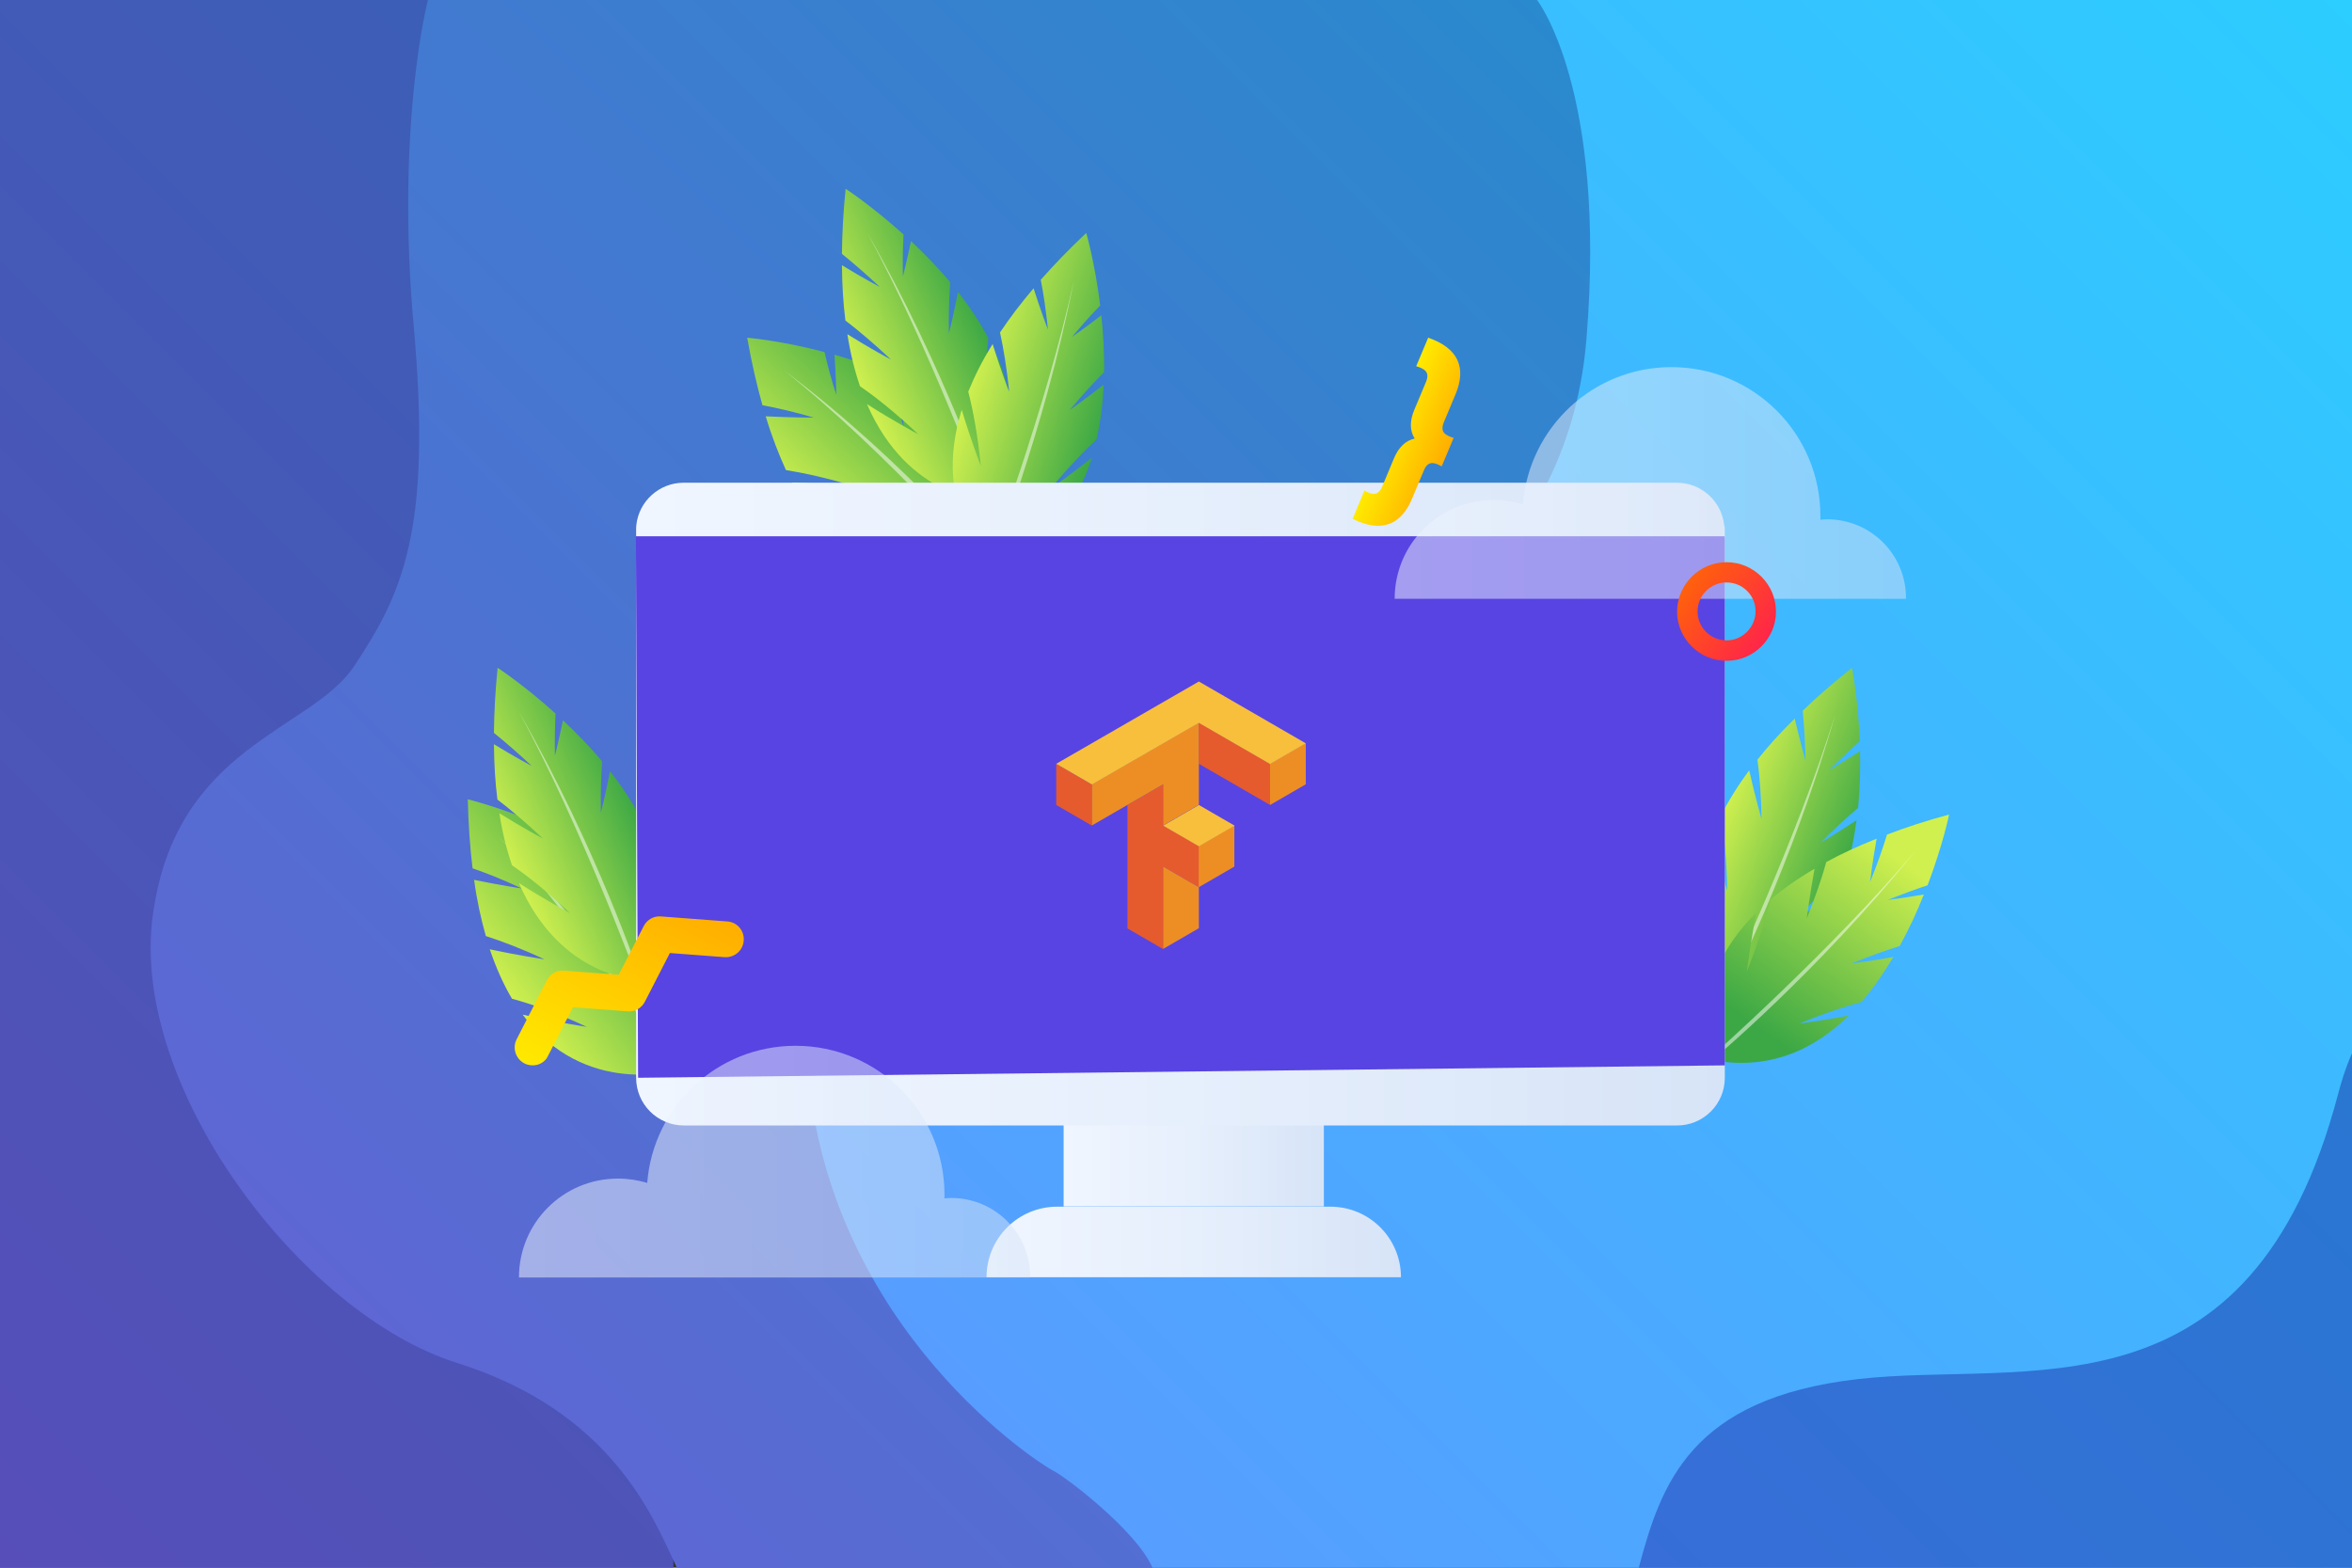 <?xml version="1.0" encoding="utf-8"?>
<!-- Generator: Adobe Illustrator 23.0.2, SVG Export Plug-In . SVG Version: 6.00 Build 0)  -->
<svg version="1.1" id="Layer_1" xmlns="http://www.w3.org/2000/svg" xmlns:xlink="http://www.w3.org/1999/xlink" x="0px" y="0px"
	 viewBox="0 0 1080 720" enable-background="new 0 0 1080 720" xml:space="preserve">
<rect x="0" y="0" width="1080" height="720" fill="#333333" stroke="none"/>
<g>
	<linearGradient id="SVGID_1_" gradientUnits="userSpaceOnUse" x1="-102.708" y1="617.292" x2="411.875" y2="102.708">
		<stop  offset="0" style="stop-color:#574EB9"/>
		<stop  offset="1" style="stop-color:#3960B6"/>
	</linearGradient>
	<rect fill="url(#SVGID_1_)" width="309.2" height="720"/>
	<linearGradient id="SVGID_2_" gradientUnits="userSpaceOnUse" x1="212.014" y1="652.721" x2="838.766" y2="25.97">
		<stop  offset="0" style="stop-color:#5E67D4"/>
		<stop  offset="1" style="stop-color:#258DCD"/>
	</linearGradient>
	<path fill="url(#SVGID_2_)" d="M310.8,720c-11.2-23.9-30-71.7-101.1-94.1C138.5,603.4,59.8,499.5,70.1,420.9s72.8-85,92.7-115.2
		c21.9-33.2,35.6-61.8,27.2-155.4S196.5,0,196.5,0h616.3v720H310.8z"/>
	<linearGradient id="SVGID_3_" gradientUnits="userSpaceOnUse" x1="526.621" y1="726.307" x2="1166.439" y2="86.489">
		<stop  offset="0" style="stop-color:#579DFF"/>
		<stop  offset="1" style="stop-color:#2CCDFF"/>
	</linearGradient>
	<path fill="url(#SVGID_3_)" d="M529.2,720c-7.4-17.1-40.4-42.1-45.5-44.5S380.5,611.3,370.8,490s182.6-159.3,214.6-167.2
		c32-7.8,133.9-52.7,143.1-167.3C737.8,40.8,705.8,0,705.8,0H1080v483.8V720H529.2z"/>
	<linearGradient id="SVGID_4_" gradientUnits="userSpaceOnUse" x1="827.062" y1="794.547" x2="1108.901" y2="512.708">
		<stop  offset="0" style="stop-color:#376ED8"/>
		<stop  offset="1" style="stop-color:#2977D1"/>
	</linearGradient>
	<path fill="url(#SVGID_4_)" d="M752.5,720c10.2-38.4,23.7-77.8,100.5-86.6s180.6,21.4,220.6-130.9c3.1-11.9,6.4-18.7,6.4-18.7V720
		H752.5z"/>
</g>
<g>
	<g>
		
			<linearGradient id="SVGID_5_" gradientUnits="userSpaceOnUse" x1="83.585" y1="354.966" x2="164.015" y2="354.966" gradientTransform="matrix(0.799 -0.601 -0.601 -0.799 377.144 787.37)">
			<stop  offset="0" style="stop-color:#D0F04F"/>
			<stop  offset="1" style="stop-color:#3CA845"/>
		</linearGradient>
		<path fill="url(#SVGID_5_)" d="M306.5,420.5c13.3,18.2,18.4,41.5,4.4,70.9c0,0-42.3,13.1-70.9-25.4c14.7,3.4,29,5.5,29.4,5.6
			c-13.6-6.4-25.1-10.4-34.3-12.9c0,0,0,0,0,0c-3.8-6.4-7.2-13.9-10.2-22.7c13.1,2.8,24.7,4.5,25.1,4.6
			c-10.2-4.8-19.2-8.2-26.9-10.7c-2.2-7.7-4.1-16.2-5.4-25.8c11.7,2.4,21.4,3.9,21.8,3.9c-8.3-3.9-15.8-6.9-22.5-9.2
			c-1.2-9.6-1.9-20.1-2.2-31.7c0,0,15.3,3.7,34.1,11.9c0.4,6.1,1.2,12.8,2.4,20.2c0-0.3,1.1-8.1,2-18.3c7.7,3.5,15.9,7.8,23.8,12.9
			l0,0c0.4,7.2,1.2,15.4,2.6,24.6c0-0.3,1.3-9.7,2.2-21.3c7,4.9,13.6,10.5,19.3,16.8c0.1,8.7,0.9,19.3,2.9,31.8
			C304,445.2,305.6,433.8,306.5,420.5z"/>
		<g opacity="0.5">
			<path fill="#FFFFFF" d="M311.7,490.9l-1.5,1c-0.4-0.6-39.9-63.1-81.1-107.5l0,0l0,0C280.1,436.4,311.3,490.3,311.7,490.9z"/>
		</g>
	</g>
	<g>
		
			<linearGradient id="SVGID_6_" gradientUnits="userSpaceOnUse" x1="144.272" y1="364.397" x2="224.694" y2="364.397" gradientTransform="matrix(0.723 -0.319 -0.404 -0.915 274.76 770.573)">
			<stop  offset="0" style="stop-color:#D0F04F"/>
			<stop  offset="1" style="stop-color:#3CA845"/>
		</linearGradient>
		<path fill="url(#SVGID_6_)" d="M297.9,383.2c8.9,20.7,10.4,43.8-4.3,66.8c0,0-36.2-0.4-55.3-44.4c11.7,7.5,23.1,13.6,23.5,13.8
			c-10.5-9.9-19.4-17-26.7-22c0,0,0,0,0,0c-2.4-7-4.4-14.9-5.8-23.9c10.4,6.5,19.7,11.5,20,11.6c-7.9-7.4-14.9-13.3-20.9-17.9
			c-1-7.7-1.5-16.2-1.6-25.4c9.3,5.7,17.2,9.9,17.4,10c-6.4-6-12.2-11-17.4-15.2c0.1-9.2,0.6-19.1,1.7-29.9c0,0,12.1,7.9,26.6,21
			c-0.3,5.7-0.4,12.2-0.3,19.4c0.1-0.3,1.8-7.2,3.7-16.3c5.9,5.6,12.2,11.9,18,18.9l0,0c-0.5,6.7-0.7,14.5-0.6,23.5
			c0.1-0.3,2.2-8.6,4.2-19c5.2,6.6,10,13.7,13.9,21.2c-0.9,8.1-1.4,18.1-1.2,30.2C293.1,405.3,295.6,395.1,297.9,383.2z"/>
		<g opacity="0.5">
			<path fill="#FFFFFF" d="M294.2,449.7l-1.3,0.5c-0.3-0.7-25.7-70-54.5-123.1l0,0l0,0C274.4,390,294,449,294.2,449.7z"/>
		</g>
	</g>
	<g>
		
			<linearGradient id="SVGID_7_" gradientUnits="userSpaceOnUse" x1="305.927" y1="488.237" x2="386.352" y2="488.237" gradientTransform="matrix(0.699 -0.715 -0.715 -0.699 506.849 798.154)">
			<stop  offset="0" style="stop-color:#D0F04F"/>
			<stop  offset="1" style="stop-color:#3CA845"/>
		</linearGradient>
		<path fill="url(#SVGID_7_)" d="M441.9,194c15.9,16,24.5,38.3,15.1,69.4c0,0-39.9,19.4-73.9-14.4c15.1,1.1,29.5,1.1,29.9,1.1
			c-14.5-4.2-26.4-6.5-35.8-7.6c0,0,0,0,0,0c-4.7-5.7-9.3-12.6-13.5-20.9c13.4,0.8,25.1,0.8,25.5,0.8c-10.8-3.2-20.2-5.2-28.3-6.5
			c-3.3-7.2-6.5-15.4-9.3-24.7c11.9,0.6,21.8,0.6,22.1,0.6c-8.8-2.6-16.7-4.4-23.6-5.7c-2.6-9.3-5-19.6-7-31c0,0,15.6,1.3,35.5,6.6
			c1.4,5.9,3.1,12.5,5.4,19.6c0-0.3-0.1-8.2-0.8-18.4c8.2,2.3,16.9,5.4,25.4,9.2l0,0c1.5,7,3.5,15,6.3,23.9c0-0.3-0.2-9.8-1-21.4
			c7.7,3.8,15,8.3,21.6,13.7c1.5,8.6,3.8,18.9,7.6,31C443.2,218.9,443,207.3,441.9,194z"/>
		<g opacity="0.5">
			<path fill="#FFFFFF" d="M457.7,262.9l-1.3,1.2c-0.5-0.5-49-56.3-96.4-94l0,0l0,0C418.2,213.8,457.2,262.3,457.7,262.9z"/>
		</g>
	</g>
	<g>
		
			<linearGradient id="SVGID_8_" gradientUnits="userSpaceOnUse" x1="441.848" y1="501.121" x2="522.27" y2="501.121" gradientTransform="matrix(0.723 -0.319 -0.404 -0.915 274.76 770.573)">
			<stop  offset="0" style="stop-color:#D0F04F"/>
			<stop  offset="1" style="stop-color:#3CA845"/>
		</linearGradient>
		<path fill="url(#SVGID_8_)" d="M457.7,163.2c8.9,20.7,10.4,43.8-4.3,66.8c0,0-36.2-0.4-55.3-44.4c11.7,7.5,23.1,13.6,23.5,13.8
			c-10.5-9.9-19.4-17-26.7-22c0,0,0,0,0,0c-2.4-7-4.4-14.9-5.8-23.9c10.4,6.5,19.7,11.5,20,11.6c-7.9-7.4-14.9-13.3-20.9-17.9
			c-1-7.7-1.5-16.2-1.6-25.4c9.3,5.7,17.2,9.9,17.4,10c-6.4-6-12.2-11-17.4-15.2c0.1-9.2,0.6-19.1,1.7-29.9c0,0,12.1,7.9,26.6,21
			c-0.3,5.7-0.5,12.2-0.3,19.3c0.1-0.3,1.8-7.2,3.7-16.3c5.9,5.6,12.2,11.9,18,18.9l0,0c-0.5,6.7-0.7,14.5-0.6,23.5
			c0.1-0.3,2.2-8.6,4.2-19c5.2,6.6,10,13.7,13.9,21.2c-0.9,8.1-1.4,18.1-1.2,30.2C452.9,185.3,455.5,175.2,457.7,163.2z"/>
		<g opacity="0.5">
			<path fill="#FFFFFF" d="M454.1,229.7l-1.3,0.4c-0.3-0.7-25.7-70-54.5-123.1l0,0l0,0C434.3,170.1,453.9,229.1,454.1,229.7z"/>
		</g>
	</g>
	<g>
		
			<linearGradient id="SVGID_9_" gradientUnits="userSpaceOnUse" x1="739.814" y1="346.732" x2="820.237" y2="346.732" gradientTransform="matrix(0.755 0.231 0.292 -0.956 -213.839 333.947)">
			<stop  offset="0" style="stop-color:#D0F04F"/>
			<stop  offset="1" style="stop-color:#3CA845"/>
		</linearGradient>
		<path fill="url(#SVGID_9_)" d="M501.4,210.2c-6.8,21.5-20.7,40-46.9,47.7c0,0-27.1-23.9-12.9-69.7c4,13.3,8.6,25.4,8.8,25.8
			c-1.5-14.4-3.6-25.6-5.8-34.1c0,0,0,0,0,0c2.8-6.9,6.4-14.2,11.2-21.9c3.6,11.7,7.4,21.6,7.6,21.9c-1.1-10.8-2.6-19.8-4.2-27.2
			c4.3-6.5,9.4-13.2,15.4-20.3c3.3,10.4,6.5,18.7,6.6,19c-0.9-8.8-2-16.3-3.3-22.9c6.1-6.9,13-14.1,20.9-21.5c0,0,4,13.9,6.4,33.3
			c-4,4.1-8.3,8.9-12.9,14.4c0.2-0.2,6.1-4.2,13.4-9.9c0.9,8.1,1.4,17,1.3,26.1l0,0c-4.8,4.8-10,10.5-15.8,17.4
			c0.2-0.2,7.3-5.1,15.6-11.6c-0.4,8.4-1.4,16.9-3.3,25.1c-5.9,5.5-12.9,12.8-20.6,22.1C483.3,223.8,491.9,217.8,501.4,210.2z"/>
		<g opacity="0.5">
			<path fill="#FFFFFF" d="M455.2,258.2l-1.3-0.5c0.2-0.7,26.3-69.8,39.2-128.8l0,0l0,0C479.1,200.1,455.4,257.5,455.2,258.2z"/>
		</g>
	</g>
	<g>
		
			<linearGradient id="SVGID_10_" gradientUnits="userSpaceOnUse" x1="1026.169" y1="-8.696" x2="1106.597" y2="-8.696" gradientTransform="matrix(0.733 0.294 0.372 -0.928 43.299 58.837)">
			<stop  offset="0" style="stop-color:#D0F04F"/>
			<stop  offset="1" style="stop-color:#3CA845"/>
		</linearGradient>
		<path fill="url(#SVGID_10_)" d="M844.2,409.7c-8.6,20.8-24,38.1-50.7,43.6c0,0-25-26.1-6.9-70.5c2.8,13.6,6.4,26.1,6.5,26.4
			c-0.2-14.4-1.4-25.8-2.9-34.5c0,0,0,0,0,0c3.3-6.6,7.6-13.6,13-20.9c2.7,12,5.6,22.1,5.7,22.5c-0.2-10.8-0.9-19.9-1.9-27.4
			c4.8-6.1,10.5-12.4,17.1-18.9c2.5,10.6,4.9,19.2,5,19.5c-0.2-8.8-0.7-16.5-1.3-23.1c6.6-6.4,14.1-12.9,22.6-19.7
			c0,0,2.8,14.2,3.6,33.7c-4.3,3.8-9,8.2-14.1,13.3c0.2-0.1,6.4-3.7,14.2-8.8c0.2,8.1,0,17-0.9,26.1l0,0c-5.1,4.4-10.9,9.6-17.2,16
			c0.3-0.1,7.7-4.5,16.5-10.3c-1.1,8.3-2.8,16.7-5.4,24.8c-6.4,5-13.9,11.6-22.4,20.3C825,421.7,834,416.5,844.2,409.7z"/>
		<g opacity="0.5">
			<path fill="#FFFFFF" d="M794.1,453.6l-1.2-0.6c0.3-0.7,32-67.3,49.9-125.1l0,0l0,0C822.8,397.8,794.4,453,794.1,453.6z"/>
		</g>
	</g>
	<g>
		
			<linearGradient id="SVGID_11_" gradientUnits="userSpaceOnUse" x1="865.405" y1="332.173" x2="807.272" y2="250.004" gradientTransform="matrix(1 0 0 -1 0 722)">
			<stop  offset="0" style="stop-color:#D0F04F"/>
			<stop  offset="1" style="stop-color:#3CA845"/>
		</linearGradient>
		<path fill="url(#SVGID_11_)" d="M849,466.4c-16.1,15.8-37,25.6-63.7,20.3c0,0-12.8-33.8,21.2-67.6c-2.7,13.6-4.3,26.5-4.3,26.9
			c5.4-13.4,8.8-24.3,10.8-32.9c0,0,0,0,0,0c5.7-4.8,12.3-9.5,20.2-14.1c-2.2,12-3.5,22.5-3.6,22.9c4-10,7-18.7,9-26
			c6.8-3.7,14.5-7.3,23.1-10.7c-1.9,10.7-3,19.6-3,19.9c3.3-8.1,5.8-15.4,7.8-21.8c8.6-3.3,18.1-6.4,28.5-9.2c0,0-2.9,14.1-9.9,32.5
			c-5.5,1.8-11.5,4-18.2,6.7c0.3,0,7.3-0.9,16.5-2.5c-3,7.6-6.7,15.7-11.1,23.7l0,0c-6.4,2-13.8,4.6-22.1,8c0.3,0,8.8-1.1,19.2-3
			c-4.3,7.2-9.1,14.3-14.7,20.7c-7.8,2.1-17.3,5.3-28.5,9.9C826.7,470,837,468.7,849,466.4z"/>
		<g opacity="0.5">
			<path fill="#FFFFFF" d="M785.7,487.3l-0.9-1.1c0.5-0.5,55.8-49.4,94.9-95.6l0,0l0,0C834.1,447.1,786.3,486.8,785.7,487.3z"/>
		</g>
	</g>
	
		<linearGradient id="SVGID_12_" gradientUnits="userSpaceOnUse" x1="488.41" y1="200.27" x2="607.92" y2="200.27" gradientTransform="matrix(1 0 0 -1 0 722)">
		<stop  offset="0" style="stop-color:#F0F6FF"/>
		<stop  offset="0.505" style="stop-color:#E6EFFC"/>
		<stop  offset="1" style="stop-color:#D7E4F7"/>
	</linearGradient>
	<rect x="488.4" y="489.3" fill="url(#SVGID_12_)" width="119.5" height="64.8"/>
	
		<linearGradient id="SVGID_13_" gradientUnits="userSpaceOnUse" x1="453.01" y1="151.64" x2="643.32" y2="151.64" gradientTransform="matrix(1 0 0 -1 0 722)">
		<stop  offset="0" style="stop-color:#F0F6FF"/>
		<stop  offset="0.505" style="stop-color:#E6EFFC"/>
		<stop  offset="1" style="stop-color:#D7E4F7"/>
	</linearGradient>
	<path fill="url(#SVGID_13_)" d="M643.3,586.6H453l0,0c0-17.9,14.5-32.4,32.4-32.4h125.5C628.8,554.2,643.3,568.7,643.3,586.6
		L643.3,586.6z"/>
	
		<linearGradient id="SVGID_14_" gradientUnits="userSpaceOnUse" x1="292.13" y1="352.68" x2="792.01" y2="352.68" gradientTransform="matrix(1 0 0 -1 0 722)">
		<stop  offset="0" style="stop-color:#F0F6FF"/>
		<stop  offset="0.505" style="stop-color:#E6EFFC"/>
		<stop  offset="1" style="stop-color:#D7E4F7"/>
	</linearGradient>
	<path fill="url(#SVGID_14_)" d="M792,243.6V495c0,12.1-9.8,21.9-21.9,21.9H314c-12.1,0-21.9-9.8-21.9-21.9V243.6
		c0-0.9,0-1.7,0.1-2.5c1.2-10.9,10.5-19.4,21.7-19.4h456.1c11.2,0,20.5,8.5,21.7,19.4C792,241.9,792,242.8,792,243.6z"/>
	<path fill="#5844E2" d="M792,248.7v240.6L293,495l-1-248.7h499.9C792,247.1,792,247.9,792,248.7z"/>
	<g>
		
			<linearGradient id="SVGID_15_" gradientUnits="userSpaceOnUse" x1="5898.894" y1="-1566.205" x2="5813.451" y2="-1621.743" gradientTransform="matrix(-0.872 0.49 0.49 0.872 6175.183 -1023.258)">
			<stop  offset="0" style="stop-color:#FFEA00"/>
			<stop  offset="1" style="stop-color:#FFAE00"/>
		</linearGradient>
		<path fill="url(#SVGID_15_)" d="M246.4,489.1c-1.8,0.4-3.8,0.2-5.6-0.7c-4-2.1-5.6-7-3.6-11l13.9-27.2c1.5-2.9,4.6-4.7,7.9-4.4
			l25.1,1.9l11.5-22.4c1.5-2.9,4.6-4.7,7.9-4.4l30.5,2.3c4.5,0.3,7.9,4.3,7.5,8.8c-0.3,4.5-4.2,7.9-8.8,7.6l-25.1-1.9l-11.5,22.4
			c-1.5,2.9-4.6,4.7-7.9,4.4l-25.1-1.9l-11.5,22.4C250.7,487.1,248.6,488.6,246.4,489.1z"/>
	</g>
	
		<linearGradient id="SVGID_16_" gradientUnits="userSpaceOnUse" x1="640.55" y1="500.255" x2="875.38" y2="500.255" gradientTransform="matrix(1 0 0 -1 0 722)">
		<stop  offset="0" style="stop-color:#F0F6FF"/>
		<stop  offset="0.505" style="stop-color:#E6EFFC"/>
		<stop  offset="1" style="stop-color:#D7E4F7"/>
	</linearGradient>
	<path opacity="0.5" fill="url(#SVGID_16_)" enable-background="new    " d="M839,238.5c-1,0-2.1,0.1-3.1,0.2c0-0.6,0-1.2,0-1.7
		c0-37.8-30.6-68.4-68.4-68.4c-36,0-65.4,27.8-68.2,63c-4.2-1.3-8.8-2-13.5-2c-25.1,0-45.4,20.3-45.4,45.4h234.8
		C875.4,254.8,859.1,238.5,839,238.5z"/>
	
		<linearGradient id="SVGID_17_" gradientUnits="userSpaceOnUse" x1="238.4" y1="188.615" x2="473.23" y2="188.615" gradientTransform="matrix(1 0 0 -1 0 722)">
		<stop  offset="0" style="stop-color:#F0F6FF"/>
		<stop  offset="0.505" style="stop-color:#E6EFFC"/>
		<stop  offset="1" style="stop-color:#D7E4F7"/>
	</linearGradient>
	<path opacity="0.5" fill="url(#SVGID_17_)" enable-background="new    " d="M436.8,550.2c-1,0-2.1,0.1-3.1,0.2c0-0.6,0-1.2,0-1.7
		c0-37.8-30.6-68.4-68.4-68.4c-36,0-65.4,27.8-68.1,63c-4.2-1.3-8.8-2-13.5-2c-25.1,0-45.4,20.3-45.4,45.4h234.8
		C473.2,566.5,456.9,550.2,436.8,550.2z"/>
	<g>
		
			<linearGradient id="SVGID_18_" gradientUnits="userSpaceOnUse" x1="471.496" y1="-458.209" x2="499.992" y2="-458.209" gradientTransform="matrix(0.923 0.385 0.385 -0.923 379.765 -407.648)">
			<stop  offset="0" style="stop-color:#FFEA00"/>
			<stop  offset="1" style="stop-color:#FFAE00"/>
		</linearGradient>
		<path fill="url(#SVGID_18_)" d="M626.5,225.3c3.7,2.1,6.4,2.5,8.2-1.9l5.4-12.9c2.1-5,5.2-8.1,9.5-9.1c-2.3-3.6-2.3-8.1-0.2-13.1
			l5.4-12.9c1.8-4.4-0.4-6-4.5-7.2l5.5-13.1c14.2,4.9,17.5,14.1,12.6,25.9l-5.4,12.9c-1.8,4.4,0.4,6,4.5,7.2l-5.5,13.1
			c-3.7-2.1-6.4-2.5-8.2,1.9l-5.4,12.9c-4.9,11.8-13.8,16-27.3,9.3L626.5,225.3z"/>
	</g>
	<g>
		
			<linearGradient id="SVGID_19_" gradientUnits="userSpaceOnUse" x1="833.296" y1="410.001" x2="768.285" y2="460.083" gradientTransform="matrix(1 0 0 -1 0 722)">
			<stop  offset="0" style="stop-color:#FF006F"/>
			<stop  offset="1" style="stop-color:#FF6C00"/>
		</linearGradient>
		<path fill="url(#SVGID_19_)" d="M792.8,303.5c-12.5,0-22.7-10.2-22.7-22.6s10.2-22.7,22.7-22.7s22.7,10.2,22.7,22.7
			C815.5,293.3,805.3,303.5,792.8,303.5z M792.8,267.5c-7.3,0-13.3,6-13.3,13.3c0,7.4,6,13.3,13.3,13.3c7.3,0,13.3-6,13.3-13.3
			C806.2,273.5,800.2,267.5,792.8,267.5z"/>
	</g>
</g>
<g id="tf_logo">
	<path id="path4508" fill="#E55B2D" d="M550.5,331.9v18.9l32.7,18.9v-18.9L550.5,331.9z M485,350.8v18.9l16.4,9.5v-18.9L485,350.8z
		 M534.1,360.2l-16.4,9.5v56.7l16.4,9.5V398l16.4,9.5v-18.9l-16.4-9.5V360.2z"/>
	<path id="path4491" fill="#ED8E24" d="M550.5,331.9l-49.1,28.3v18.9l32.7-18.9v18.9l16.4-9.5V331.9z M599.6,341.3l-16.4,9.5v18.9
		l16.4-9.5V341.3z M566.8,379.1l-16.4,9.5v18.9l16.4-9.5V379.1z M550.5,407.5l-16.4-9.5v37.8l16.4-9.5V407.5z"/>
	<path id="path4506" fill="#F8BF3C" d="M550.5,313L485,350.8l16.4,9.5l49.1-28.3l32.7,18.9l16.4-9.5L550.5,313z M550.5,369.7
		l-16.4,9.5l16.4,9.5l16.4-9.5L550.5,369.7z"/>
</g>
</svg>
